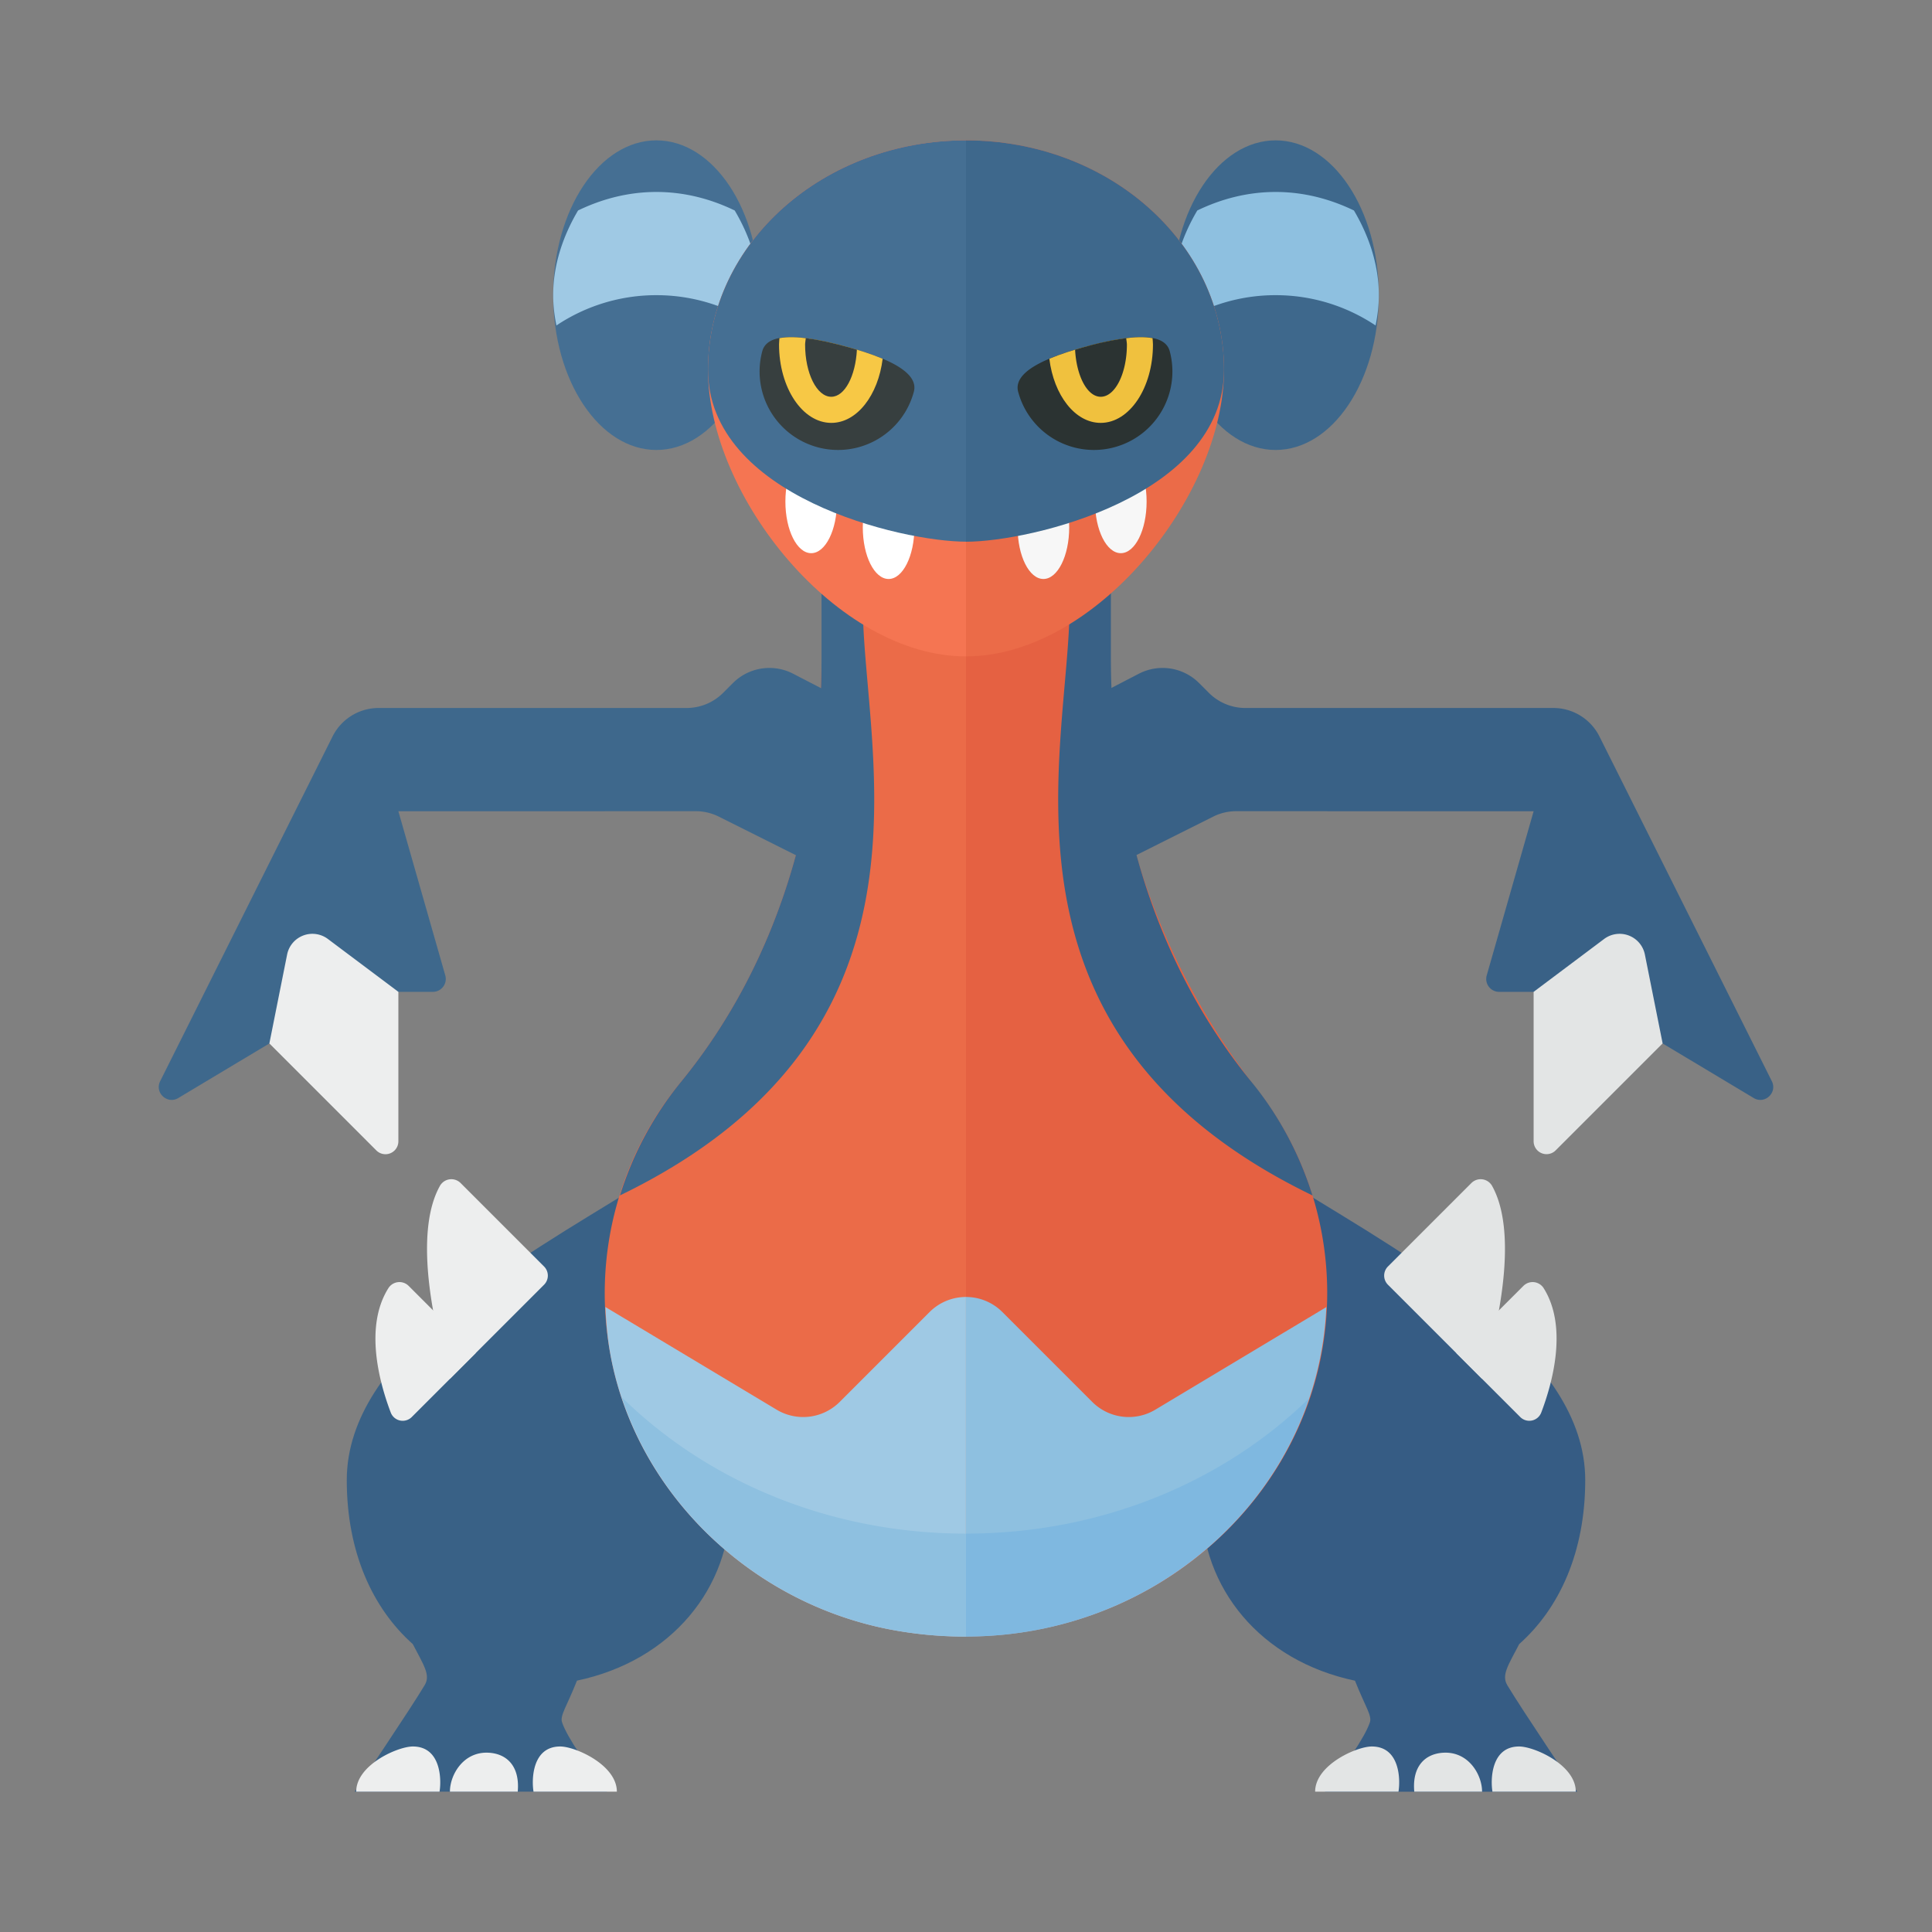 <svg xmlns="http://www.w3.org/2000/svg" width="100%" height="100%" viewBox="-2.72 -2.72 37.44 37.44"><rect x="-2.72" y="-2.72" width="37.44" height="37.44" fill="#808080" stroke="none"/><ellipse cx="10" cy="3" fill="#456F93" rx="2" ry="3"/><path fill="#9FC9E4" d="M10 3c.717 0 1.382.217 1.937.587.039-.19.063-.386.063-.587 0-.606-.203-1.169-.482-1.641C11.057 1.136 10.546 1 10 1s-1.057.136-1.518.359C8.203 1.831 8 2.394 8 3c0 .201.024.397.063.587A3.479 3.479 0 0110 3z"/><ellipse cx="22" cy="3" fill="#3E688C" rx="2" ry="3"/><path fill="#8EC0E0" d="M22 3c.717 0 1.382.217 1.937.587.039-.19.063-.386.063-.587 0-.606-.203-1.169-.482-1.641C23.057 1.136 22.546 1 22 1s-1.057.136-1.518.359C20.203 1.831 20 2.394 20 3c0 .201.024.397.063.587A3.479 3.479 0 0122 3z"/><path fill="#396186" d="M11.437 26.402c0-1.938-.103-6.341-1.771-6.152C7.229 21.75 4 23.527 4 25.964c0 1.391.499 2.483 1.279 3.176.218.417.346.602.232.794C5.237 30.395 4.154 32 4.154 32h4.889c-.373-.485-.771-1.045-.871-1.344-.044-.131.089-.302.289-.807 1.839-.388 2.976-1.799 2.976-3.447z"/><path fill="#EDEEEE" d="M5.281 31.125c-.295 0-1.098.358-1.098.875h1.615c.039-.234.028-.875-.517-.875zm2.855 0c.295 0 1.098.358 1.098.875H7.619c-.039-.234-.028-.875.517-.875zM5.999 32c0-.323.259-.783.754-.754.366.022.603.28.56.754H5.999zm.501-8.5l-1.238 1.238a.248.248 0 01-.41-.085c-.211-.555-.523-1.656-.044-2.412a.253.253 0 01.391-.042L6.5 23.5z"/><path fill="#EDEEEE" d="M7.823 22.177L6 24s-.851-2.552-.198-3.733a.254.254 0 01.402-.063l1.619 1.619a.25.25 0 010 .354z"/><path fill="#365C84" d="M26.721 29.14c.78-.693 1.279-1.784 1.279-3.176 0-2.438-3.229-4.214-5.667-5.714-1.668-.19-1.771 4.214-1.771 6.152 0 1.648 1.138 3.06 2.976 3.448.2.504.333.676.289.807-.1.299-.498.858-.871 1.344h4.889s-1.082-1.605-1.356-2.065c-.114-.194.014-.378.232-.796z"/><path fill="#E3E5E5" d="M26.719 31.125c.295 0 1.098.358 1.098.875h-1.615c-.039-.234-.028-.875.517-.875zm-2.855 0c-.295 0-1.098.358-1.098.875h1.615c.039-.234.028-.875-.517-.875zm2.137.875c0-.323-.259-.783-.754-.754-.366.022-.603.28-.56.754h1.314zm-.501-8.5l1.238 1.238a.248.248 0 00.41-.085c.211-.555.523-1.656.045-2.412a.253.253 0 00-.391-.042L25.5 23.5z"/><path fill="#E3E5E5" d="M24.177 22.177L26 24s.851-2.552.198-3.733a.254.254 0 00-.402-.063l-1.619 1.619a.25.25 0 000 .354z"/><path fill="#E56142" d="M18.8 10.357V9H16v19.993c3.865-.001 7-2.978 7-6.66a6.408 6.408 0 00-1.368-3.953c-1.81-2.328-2.832-5.125-2.832-8.023z"/><path fill="#EB6B48" d="M16 9h-2.8v1.035c0 2.94-.829 5.895-2.727 8.214a6.42 6.42 0 00-1.366 5.266c.474 2.625 2.646 4.791 5.384 5.335a7.695 7.695 0 001.509.143V9z"/><path fill="#3E688C" d="M10.473 18.249a6.543 6.543 0 00-1.179 2.197C15.771 17.311 14 11.825 14 9l-.8-1v2.035c0 2.94-.829 5.895-2.727 8.214z"/><path fill="#396186" d="M21.535 18.249a6.543 6.543 0 011.179 2.197C16.237 17.311 18.008 11.825 18.008 9l.8-1v2.035c0 2.94.829 5.895 2.727 8.214z"/><path fill="#3E688C" d="M14 11.035l-1.35-.699a1 1 0 00-1.167.181l-.19.19a1 1 0 01-.707.293H4.618a.998.998 0 00-.894.553l-3.34 6.679c-.112.224.138.455.352.326L2.5 17.501l2.5-1h.669a.25.25 0 00.24-.319L5 13.001 10.764 13a.99.99 0 01.447.106l1.789.895 1-2.966z"/><path fill="#EDEEEE" d="M2.844 15.778L2.5 17.501l2.073 2.073A.25.25 0 005 19.397v-2.896l-1.365-1.024a.5.5 0 00-.791.301z"/><path fill="#396186" d="M18 11.035l1.35-.699a1 1 0 011.167.181l.19.19a1 1 0 00.707.293h5.968c.379 0 .725.214.894.553l3.34 6.679c.112.224-.138.455-.352.326L29.5 17.501l-2.5-1h-.669a.25.25 0 01-.24-.319L27 13.001 21.236 13a.99.99 0 00-.447.106L19 14.001l-1-2.966z"/><path fill="#E3E5E5" d="M29.156 15.778L29.5 17.5l-2.073 2.073a.25.25 0 01-.427-.176v-2.896l1.365-1.024a.5.5 0 01.791.301z"/><path fill="#F57552" d="M16 0c-2.761 0-5 1.99-5 4.444C11 6.899 13.5 10 16 10V0z"/><path fill="#EB6B48" d="M21 4.444C21 1.99 18.761 0 16 0v10c2.5 0 5-3.101 5-5.556z"/><ellipse cx="13" cy="7" fill="#FFF" rx=".5" ry="1"/><ellipse cx="14.5" cy="7.5" fill="#FFF" rx=".5" ry="1"/><ellipse cx="19" cy="7" fill="#F7F7F7" rx=".5" ry="1"/><ellipse cx="17.5" cy="7.5" fill="#F7F7F7" rx=".5" ry="1"/><path fill="#456F93" d="M16 0c-2.761 0-5 1.99-5 4.444 0 2.455 3.75 3.333 5 3.333V0z"/><path fill="#3E688C" d="M21 4.444C21 1.99 18.761 0 16 0v7.778c1.25 0 5-.879 5-3.334z"/><path fill="#2B3332" d="M17.011 4.873c-.109-.405.603-.686 1.337-.883.734-.197 1.491-.309 1.6.096a1.52 1.52 0 01-2.937.787z"/><path fill="#F0C13E" d="M18.348 3.99c-.259.069-.514.15-.733.242.087.707.498 1.243.995 1.243.56 0 1.013-.681 1.013-1.52 0-.042-.006-.081-.008-.122-.311-.06-.792.03-1.267.157z"/><path fill="#2B3332" d="M19.105 3.833a5.65 5.65 0 00-.757.157 7.985 7.985 0 00-.234.067c.027.51.235.912.497.912.28 0 .507-.454.507-1.013-.001-.044-.01-.081-.013-.123z"/><path fill="#373F3F" d="M14.989 4.873c.109-.405-.603-.686-1.337-.883-.734-.197-1.491-.309-1.6.096a1.52 1.52 0 002.937.787z"/><path fill="#F7C845" d="M13.652 3.99c.259.069.514.15.733.242-.087.707-.498 1.243-.995 1.243-.56 0-1.013-.681-1.013-1.52 0-.042.006-.081.008-.122.311-.06.792.03 1.267.157z"/><path fill="#373F3F" d="M12.895 3.833c.236.029.497.087.757.157.079.021.157.044.234.067-.027.51-.235.912-.497.912-.28 0-.507-.454-.507-1.013.001-.044.01-.081.013-.123z"/><path fill="#9FC9E4" d="M16 22.414a.997.997 0 00-.707.293l-1.741 1.741a1.001 1.001 0 01-1.222.15l-3.318-1.99c.013.299.039.6.094.907.474 2.625 2.646 4.791 5.384 5.335a7.7 7.7 0 001.509.145v-6.581z"/><path fill="#8EC0E0" d="M22.983 22.61l-3.314 1.988a1.001 1.001 0 01-1.222-.15l-1.741-1.741a.997.997 0 00-.707-.293v6.58c3.766-.001 6.831-2.832 6.984-6.384z"/><path fill="#8EC0E0" d="M14.491 28.85a7.7 7.7 0 001.509.145V27c-2.648 0-5.022-1.023-6.669-2.642.741 2.235 2.723 4.007 5.16 4.492z"/><path fill="#7FB8E0" d="M16 27v1.995c3.112-.001 5.74-1.938 6.647-4.615C21.001 25.986 18.637 27 16 27z"/></svg>